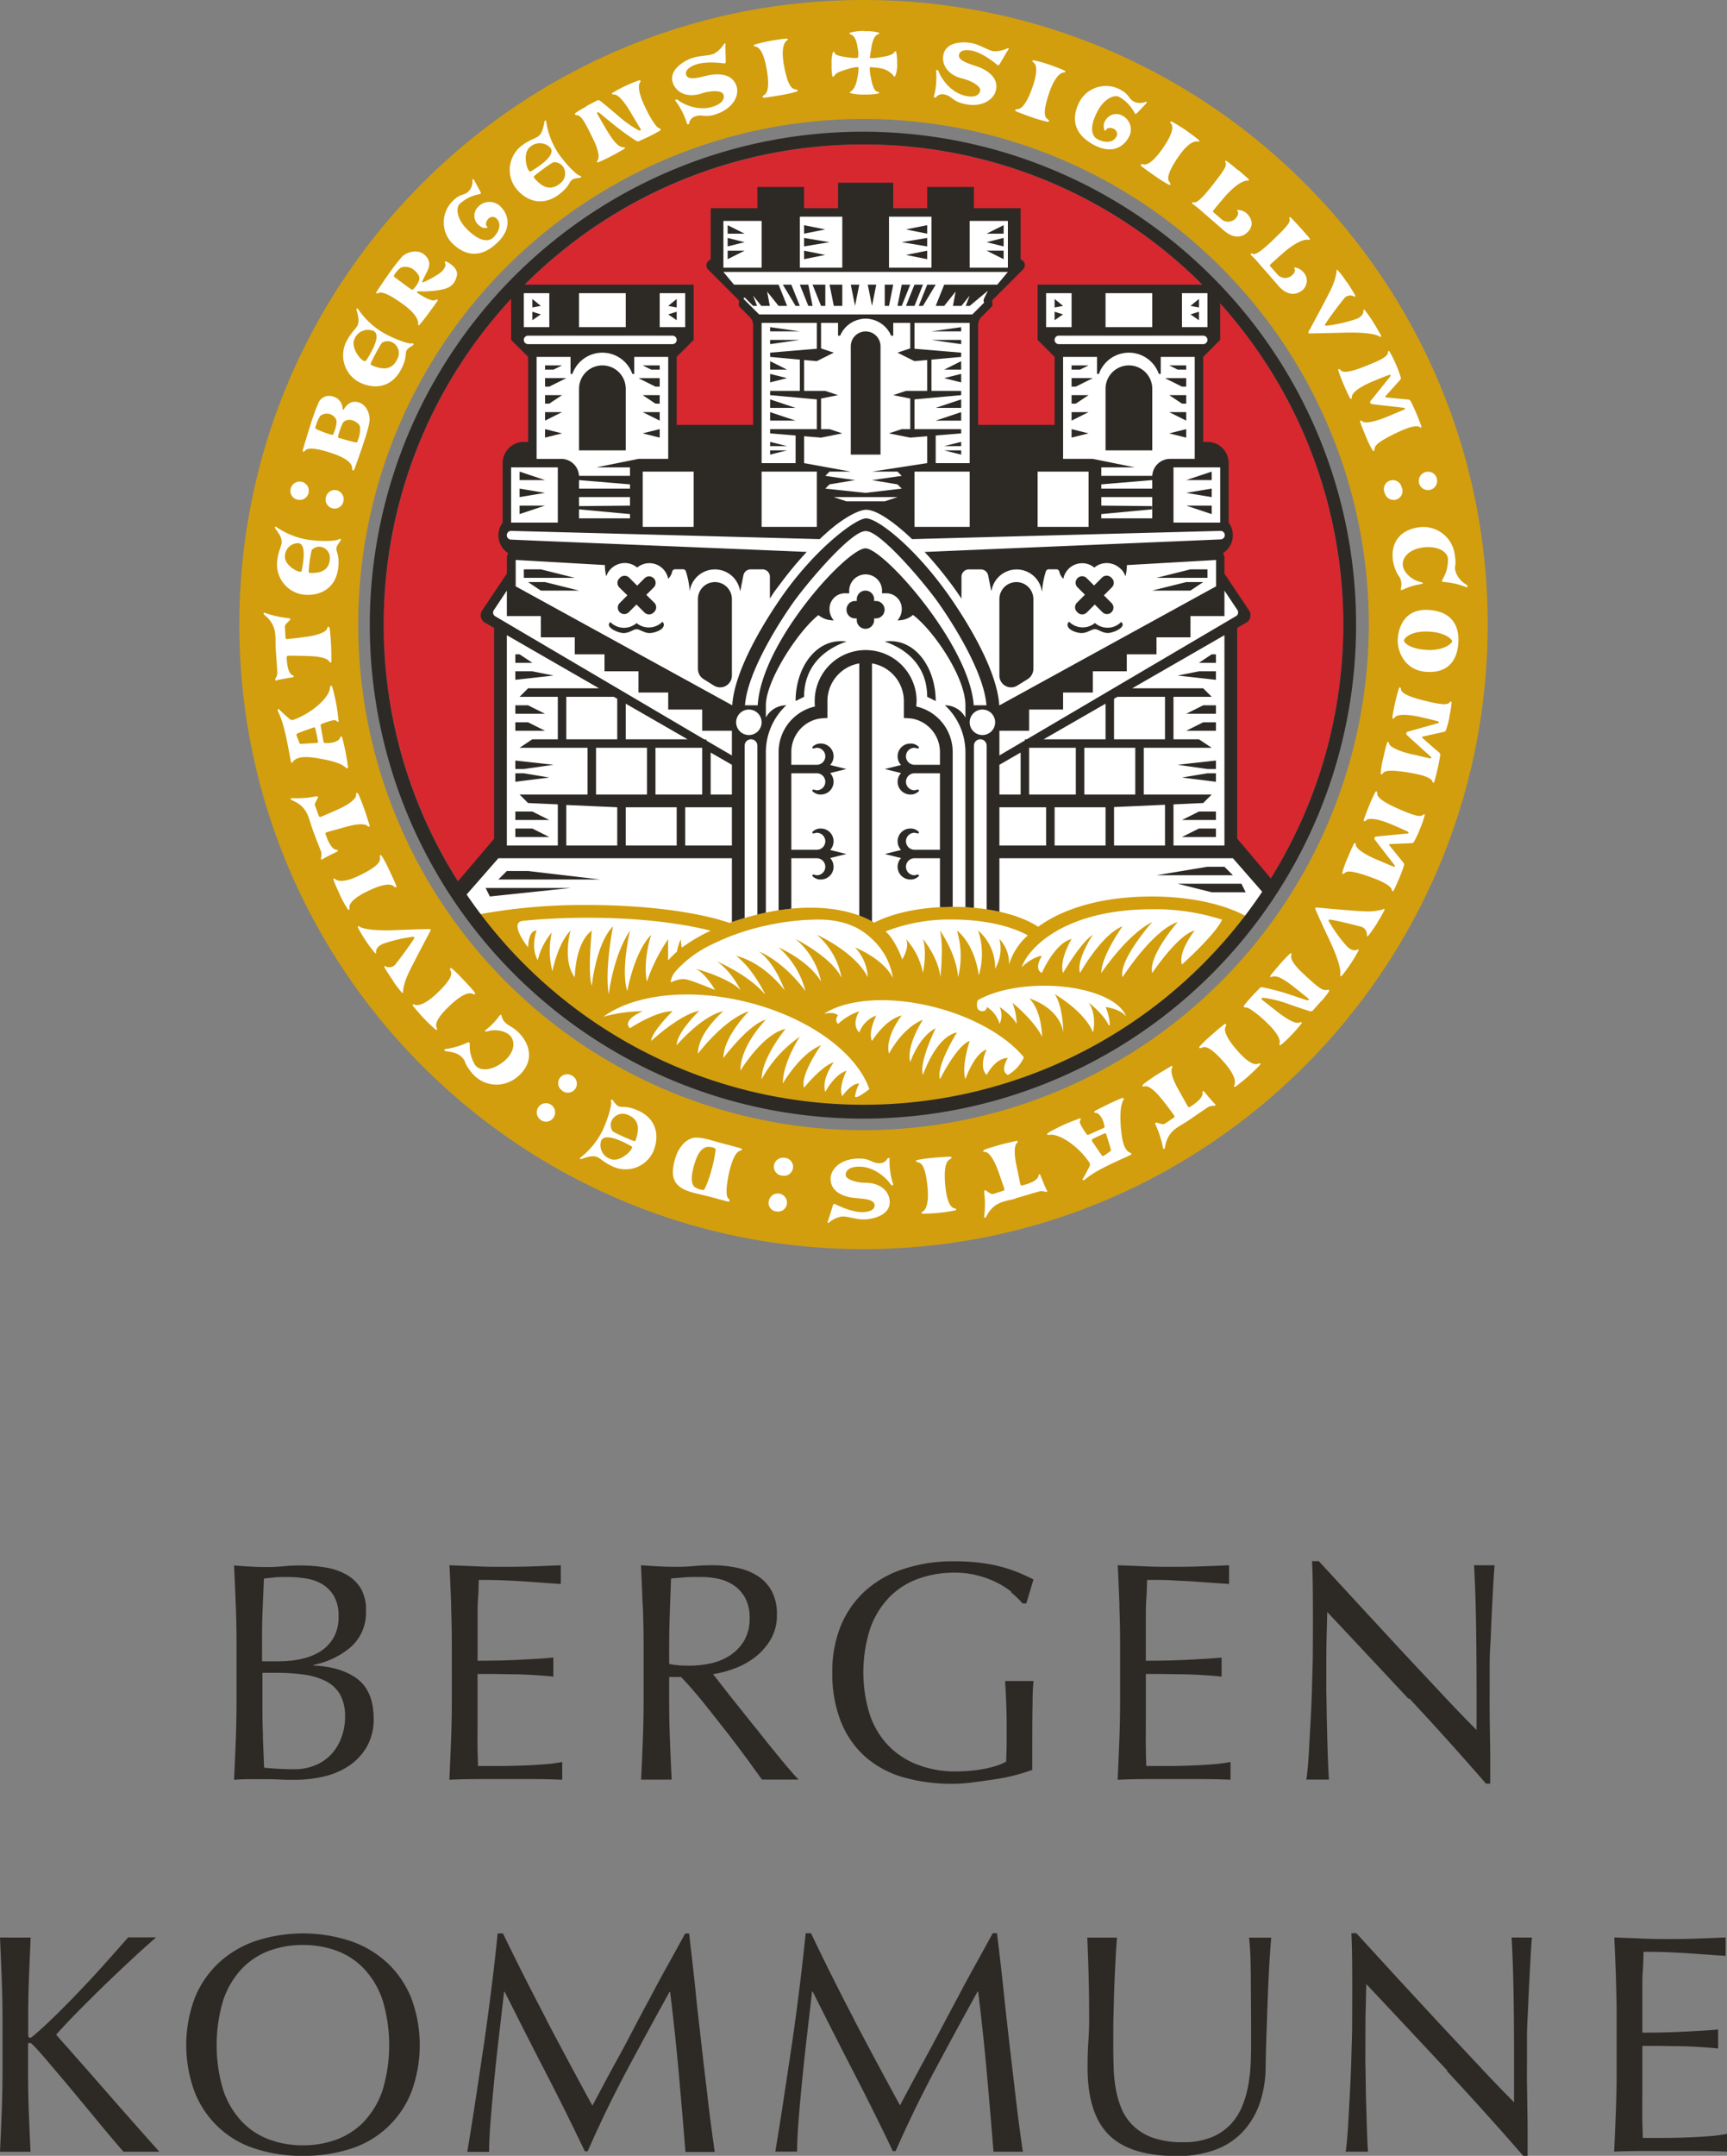 <svg xmlns="http://www.w3.org/2000/svg" viewBox="0 0 406.73 507.39"><rect x="0" y="0" width="406.73" height="507.39" fill="#808080" stroke="none"/><defs><style>.cls-1{fill:#2d2a26;}.cls-2{fill:#d7282f;}.cls-3{fill:#fff;}.cls-4{fill:#d29e0e;}</style></defs><g id="Layer_2" data-name="Layer 2"><g id="Vanlig"><g id="Logo-PMS-hoyde-Bergenkommune"><path id="Bergen_kommune" data-name="Bergen kommune" class="cls-1" d="M55.53,377.85c-.12-3.13-.26-6.27-.4-9.4,1.27.1,2.57.18,3.89.26s2.62.11,3.89.11,2.57-.06,3.9-.19,2.61-.18,3.88-.18a35.07,35.07,0,0,1,6,.48,14.74,14.74,0,0,1,4.92,1.69,9.2,9.2,0,0,1,3.38,3.26A9.78,9.78,0,0,1,86.19,379a10.87,10.87,0,0,1-3.42,8.52,19.34,19.34,0,0,1-8.92,4.33V392q6.54.3,10.32,3.16T88,404.36a13.07,13.07,0,0,1-1.69,6.9,13.59,13.59,0,0,1-4.4,4.52,18,18,0,0,1-6,2.42,30.71,30.71,0,0,1-6.5.7c-1.17,0-2.36,0-3.56-.07s-2.39-.08-3.56-.08H58.69c-1.2,0-2.39.05-3.56.15.14-3.13.28-6.26.4-9.36s.18-6.28.18-9.52V387.4c0-3.23-.05-6.42-.18-9.55M70.8,390.48a13.77,13.77,0,0,0,4.52-1.73,9.22,9.22,0,0,0,3.19-3.23,9.66,9.66,0,0,0,1.22-5.1,9.18,9.18,0,0,0-1.1-4.81,8.1,8.1,0,0,0-2.79-2.79A10.75,10.75,0,0,0,72,371.5a27.79,27.79,0,0,0-4.26-.33c-1.27,0-2.35,0-3.23.11s-1.67.16-2.35.25q-.15,3.53-.3,7t-.14,7V391h4a25.72,25.72,0,0,0,5.1-.51m-8.92,18.14q.15,3.67.3,7.41c.93.1,2,.19,3.3.26s2.57.11,3.89.11a12.78,12.78,0,0,0,4.52-.81,10.56,10.56,0,0,0,3.78-2.38,11.38,11.38,0,0,0,2.57-3.9,13.58,13.58,0,0,0,1-5.25,10.42,10.42,0,0,0-1.13-5.17,8,8,0,0,0-3.27-3.16,15.77,15.77,0,0,0-5.1-1.58,46.25,46.25,0,0,0-6.65-.44h-3.3v7.49c0,2.49,0,5,.14,7.42m44.28-30.77q.18,4.69.18,9.54V400q0,4.86-.18,9.52c-.12,3.1-.25,6.23-.4,9.36q3.38-.15,6.68-.15h13.33c2.18,0,4.36.05,6.57.15v-4.19a31.61,31.61,0,0,1-4.15.55c-1.59.13-3.28.22-5.06.29s-3.62.12-5.48.12h-5.14c0-.93-.08-2.3-.11-4.11s0-4.12,0-6.91v-7.27c0-.78,0-1.43,0-1.94s0-1,0-1.43l3.56,0,4.77.07c1.7,0,3.38.09,5.07.19s3.17.22,4.45.36v-4.48c-1.08.1-2.22.19-3.42.26l-3.93.22c-1.42.08-3,.14-4.7.19s-3.64.07-5.8.07c0-.93,0-2.3,0-4.11s0-3.67,0-5.59,0-3.42.11-4.84.13-2.91.18-4.48q3.6,0,6.17.11c1.71.08,3.29.16,4.74.26l4.11.29c1.29.1,2.73.2,4.29.29v-4.4c-2.2.1-4.38.18-6.53.26s-4.33.11-6.54.11-4.39,0-6.57-.11-4.37-.16-6.57-.26c.15,3.13.28,6.27.4,9.4m45.1.11q-.18-4.66-.4-9.51c1.42.1,2.81.18,4.19.26s2.76.11,4.18.11,2.81-.06,4.19-.19,2.76-.18,4.18-.18a27.82,27.82,0,0,1,5.87.59,14.44,14.44,0,0,1,4.89,1.94,9.81,9.81,0,0,1,3.3,3.56,11.32,11.32,0,0,1,1.21,5.51,11.17,11.17,0,0,1-1.58,6.06,14.75,14.75,0,0,1-3.85,4.19,18.68,18.68,0,0,1-4.88,2.56,24.38,24.38,0,0,1-4.74,1.22c.59.73,1.4,1.76,2.42,3.08s2.18,2.78,3.46,4.37,2.59,3.26,4,5,2.69,3.41,4,5,2.47,3.05,3.6,4.37,2,2.32,2.71,3h-8.66l-3.34-4.63c-1.5-2-3.15-4.26-5-6.61s-3.66-4.68-5.54-7-3.62-4.3-5.18-5.91h-2.79v5.36q0,4.84.18,9.55t.41,9.25h-7.2q.22-4.56.4-9.25c.12-3.14.19-6.32.19-9.55V387.47c0-3.23-.07-6.4-.19-9.51m8.45,14c.8.05,1.7.07,2.68.07a23.32,23.32,0,0,0,4.73-.51,13.64,13.64,0,0,0,4.52-1.8,10.71,10.71,0,0,0,3.41-3.45,10.11,10.11,0,0,0,1.36-5.47,9.5,9.5,0,0,0-1.06-4.74,8.52,8.52,0,0,0-2.76-3,10.54,10.54,0,0,0-3.67-1.5,19.32,19.32,0,0,0-3.89-.4c-1.71,0-3.13,0-4.26.11s-2.08.16-2.86.25c-.1,2.7-.2,5.36-.29,8s-.15,5.29-.15,7.93v4.18a14.63,14.63,0,0,0,2.24.3m78.23-17.19a20.15,20.15,0,0,1,2.76,2.65h.88l1.69-5.66c-.89-.44-1.89-.9-3-1.39a36,36,0,0,0-3.94-1.4,35.6,35.6,0,0,0-5.14-1.06,48.4,48.4,0,0,0-6.64-.41,37.21,37.21,0,0,0-11.79,1.77,25,25,0,0,0-9.07,5.14,23,23,0,0,0-5.8,8.26,28.45,28.45,0,0,0-2,11.12,30.36,30.36,0,0,0,2,11.39,21.89,21.89,0,0,0,5.65,8.22,23.1,23.1,0,0,0,8.93,4.89,40.92,40.92,0,0,0,11.78,1.57,36.25,36.25,0,0,0,4.74-.33c1.74-.22,3.47-.46,5.21-.73a44.86,44.86,0,0,0,4.92-1c1.54-.42,2.83-.82,3.86-1.21,0-1,0-2,0-3s0-2,0-3q0-6,.07-9.58c0-2.43.12-4.2.22-5.33h-6.69c.1,1.57.19,3.21.26,4.92s.11,3.43.11,5.15q0,2.26,0,4.47c0,1.47-.07,2.94-.11,4.41a11.19,11.19,0,0,1-2.32,1,25.08,25.08,0,0,1-2.93.73,31,31,0,0,1-3.27.44c-1.13.1-2.21.15-3.23.15a24.8,24.8,0,0,1-9.22-1.62,18.94,18.94,0,0,1-6.9-4.59,19.46,19.46,0,0,1-4.3-7.31,33.56,33.56,0,0,1,.18-20.22,20.27,20.27,0,0,1,4.56-7.35,18.09,18.09,0,0,1,6.83-4.29,25.15,25.15,0,0,1,8.48-1.4,21.1,21.1,0,0,1,5.25.63,22.7,22.7,0,0,1,4.48,1.61,20.57,20.57,0,0,1,3.67,2.31m25.37,3.09q.18,4.69.18,9.54V400q0,4.86-.18,9.52c-.12,3.1-.26,6.23-.4,9.36,2.25-.1,4.47-.15,6.68-.15h13.33c2.17,0,4.37.05,6.57.15v-4.19a31.61,31.61,0,0,1-4.15.55c-1.59.13-3.28.22-5.07.29s-3.61.12-5.47.12h-5.14c-.05-.93-.08-2.3-.11-4.11s0-4.12,0-6.91v-7.27c0-.78,0-1.43,0-1.94s0-1,0-1.43l3.56,0,4.78.07c1.68,0,3.37.09,5.06.19s3.17.22,4.44.36v-4.48c-1.08.1-2.21.19-3.41.26l-3.93.22c-1.42.08-3,.14-4.7.19s-3.65.07-5.8.07c0-.93,0-2.3,0-4.11s0-3.67,0-5.59,0-3.42.11-4.84.13-2.91.18-4.48c2.4,0,4.45,0,6.17.11s3.29.16,4.73.26l4.12.29c1.29.1,2.73.2,4.29.29v-4.4c-2.2.1-4.38.18-6.53.26s-4.34.11-6.54.11-4.39,0-6.57-.11-4.37-.16-6.57-.26c.14,3.13.28,6.27.4,9.4m68.32,22q9.54,10.25,18,20h1v-2.42c0-1.18,0-2.56,0-4.15s-.05-3.3-.07-5.14-.05-3.66-.07-5.47,0-3.55,0-5.21v-4.41c0-1.42,0-3.3.15-5.65s.21-4.75.33-7.2.24-4.75.36-6.91.23-3.76.33-4.84h-4.84q.36,6.46.47,13.77t.12,15v10q-3.39-3.39-7.9-8.19l-9.55-10.21q-5-5.4-10.13-10.95l-9.58-10.39H309q.15,2.5.19,7.57t0,12.11c0,1.62,0,3.46-.07,5.51s-.11,4.16-.18,6.32-.18,4.31-.3,6.46-.23,4.15-.33,6-.21,3.41-.33,4.73-.23,2.23-.33,2.72H313c-.05-.39-.1-1.14-.15-2.24s-.1-2.39-.15-3.86-.1-3.06-.14-4.77-.09-3.4-.11-5.07-.05-3.25-.08-4.77,0-2.79,0-3.82c0-4,0-7.09.07-9.4s.1-4.13.15-5.51q9.54,10.14,19.09,20.38M.4,497.19q-.18,4.69-.4,9.25H7.19c-.14-3-.28-6.12-.4-9.25s-.18-6.32-.18-9.55v-6.39c0-.29.12-.44.37-.44s.48.2.88.59q1.17,1.17,3.63,4.07C13.13,487.41,15,489.58,17,492s4.11,4.93,6.24,7.52,4.08,4.9,5.84,6.91h8.45q-6.26-7-12.31-13.92t-12-13.62q2-2.28,5-5.32t6.24-6.21q3.27-3.15,6.51-6.16t5.8-5.22H30.18q-2.57,2.94-5.36,6.06t-5.66,6.13q-2.85,3-5.69,5.8t-5.39,5c-.5.43-.84.66-1,.66s-.44-.2-.44-.59v-4q0-4.85.18-9.51c.12-3.11.26-6.28.4-9.51H0q.22,4.85.4,9.51c.12,3.11.19,6.28.19,9.51v12.63c0,3.23-.07,6.41-.19,9.55m45.48-27a23.24,23.24,0,0,1,5.65-8.26,24.39,24.39,0,0,1,8.71-5.14,35.85,35.85,0,0,1,22.25,0,24.34,24.34,0,0,1,8.7,5.14,23.24,23.24,0,0,1,5.65,8.26,31.65,31.65,0,0,1,0,22.25,22.64,22.64,0,0,1-14.35,13.29,35.92,35.92,0,0,1-11.17,1.65,35.57,35.57,0,0,1-11.08-1.65,22.62,22.62,0,0,1-14.36-13.29,31.65,31.65,0,0,1,0-22.25m44.24.59a20.1,20.1,0,0,0-4.29-7.34,17.24,17.24,0,0,0-6.46-4.31,23,23,0,0,0-8.05-1.39,22.65,22.65,0,0,0-8,1.39,17.08,17.08,0,0,0-6.46,4.31,20,20,0,0,0-4.3,7.34,36.8,36.8,0,0,0,0,21.07,20,20,0,0,0,4.3,7.34,16.94,16.94,0,0,0,6.46,4.3,22.43,22.43,0,0,0,8,1.4,22.73,22.73,0,0,0,8.05-1.4,17.09,17.09,0,0,0,6.46-4.3,20.1,20.1,0,0,0,4.29-7.34,36.8,36.8,0,0,0,0-21.07m38.58,4.51q-5.19-9.84-10.25-20.27H117.2q-.58,5.88-1.39,12.38t-1.76,13.18q-1,6.69-2,13.29t-2,12.56h5.14q0-2.94.37-7.53c.24-3.06.54-6.31.88-9.77s.72-6.95,1.14-10.5l1.14-9.87h.14q4.85,9.69,9.66,19t9.21,18.54h.67q4.4-10,9.28-19.13t10-18.39h.14q1.17,9.54,2,18.72t1.61,18.95h6.9c-.58-4.07-1.13-8.17-1.61-12.3s-1-8.32-1.47-12.56-1-8.54-1.43-12.92-1-8.92-1.51-13.63h-.95q-1.84,3.39-4,7.27t-4.29,7.94q-2.18,4-4.26,8t-3.93,7.31c-1.23,2.25-2.31,4.25-3.23,6s-1.65,3.08-2.13,4q-5.66-10.37-10.83-20.2m72.51,0Q196,465.46,191,455h-1.25q-.6,5.88-1.4,12.38t-1.76,13.18q-1,6.69-2,13.29t-2,12.56h5.13c0-2,.13-4.47.37-7.53s.54-6.31.88-9.77.73-6.95,1.14-10.5.8-6.84,1.14-9.87h.15q4.84,9.69,9.65,19t9.22,18.54h.66q4.41-10,9.29-19.13t10-18.39h.15q1.17,9.54,2,18.72t1.61,18.95h6.91q-.89-6.1-1.62-12.3t-1.47-12.56q-.74-6.34-1.43-12.92T234.8,455h-1q-1.84,3.39-4,7.27t-4.29,7.94c-1.45,2.69-2.86,5.35-4.26,8s-2.7,5.06-3.93,7.31-2.3,4.25-3.23,6-1.64,3.08-2.13,4q-5.65-10.37-10.83-20.2m93.45-11.53c0,3.78.07,9.13.07,16.09,0,1.51,0,3.18-.07,5a39.9,39.9,0,0,1-.52,5.43,24.87,24.87,0,0,1-1.43,5.22,14.16,14.16,0,0,1-2.75,4.4,13,13,0,0,1-4.52,3.09,17.37,17.37,0,0,1-6.79,1.17,20.81,20.81,0,0,1-6.9-1,12.93,12.93,0,0,1-4.63-2.72,12.12,12.12,0,0,1-2.83-4,21.68,21.68,0,0,1-1.43-4.85,35.51,35.51,0,0,1-.51-5.22c-.05-1.78-.08-3.51-.08-5.17,0-2.74,0-5.39.08-7.93s.12-4.92.22-7.13.19-4.17.29-5.91.2-3.14.29-4.22h-7q.15,3.3.29,8.08t.15,10.94c0,1.86-.06,3.68-.19,5.47s-.18,3.83-.18,6.13q0,10.8,5,15.79t16,5a25.69,25.69,0,0,0,8.85-1.4,16.73,16.73,0,0,0,6.5-4.11,18.6,18.6,0,0,0,4.08-6.6,26.72,26.72,0,0,0,1.5-8.81q.07-4.05.22-8.34c.1-2.87.2-5.65.3-8.37s.22-5.26.36-7.64.3-4.41.44-6.13h-5.21a76.56,76.56,0,0,1,.37,7.78m46.22,23.61q9.54,10.25,18,20h1V505c0-1.18,0-2.56,0-4.15s-.05-3.3-.07-5.14-.05-3.66-.08-5.47,0-3.55,0-5.21v-4.41c0-1.42,0-3.31.14-5.65s.21-4.75.34-7.2.24-4.75.36-6.91.23-3.76.33-4.84H356q.36,6.47.47,13.77t.11,15v10q-3.37-3.37-7.89-8.19t-9.55-10.2q-5-5.4-10.13-10.95L319.44,455h-1.18q.15,2.5.19,7.57t0,12.11c0,1.62,0,3.46-.07,5.51s-.11,4.16-.19,6.32-.17,4.31-.29,6.46-.23,4.15-.33,6-.21,3.41-.33,4.73-.23,2.23-.33,2.72h5.29c-.05-.39-.1-1.14-.15-2.24s-.1-2.39-.15-3.86-.09-3.06-.14-4.77-.09-3.4-.11-5.07-.05-3.25-.08-4.77,0-2.79,0-3.82c0-4,0-7.09.07-9.4s.09-4.13.15-5.51q9.54,10.14,19.09,20.38m39.67-22c.12,3.13.19,6.31.19,9.54v12.64c0,3.23-.07,6.4-.19,9.51s-.25,6.23-.4,9.36q3.38-.15,6.68-.15h13.33q3.27,0,6.57.15v-4.19a31.85,31.85,0,0,1-4.15.55c-1.59.13-3.28.22-5.06.29s-3.62.12-5.48.12H386.9c0-.93-.08-2.3-.11-4.11s0-4.12,0-6.91v-7.27c0-.78,0-1.43,0-1.94s0-1,0-1.43l3.56,0,4.78.07c1.69,0,3.37.09,5.06.19s3.17.22,4.45.36v-4.48c-1.08.1-2.22.19-3.42.26s-2.51.15-3.93.22-3,.14-4.7.19-3.64.07-5.8.07c0-.93,0-2.3,0-4.11s0-3.67,0-5.59,0-3.42.11-4.84.13-2.91.18-4.48q3.6,0,6.17.11c1.71.08,3.29.16,4.74.26l4.11.29c1.3.1,2.73.2,4.3.29V456c-2.21.1-4.39.18-6.54.26s-4.33.11-6.53.11-4.4,0-6.58-.11-4.37-.16-6.57-.26c.15,3.13.28,6.27.4,9.4"/><circle id="Bakgrunn" class="cls-2" cx="203.37" cy="147" r="113"/><path id="Hvit" class="cls-3" d="M203.37,262a114.68,114.68,0,0,1-96.26-52.15l10.26-12.12V147.2l-2.66-1.53a1,1,0,0,1-.48-.64,1,1,0,0,1,.15-.78l6-8.95v-4a.69.69,0,0,1,0-.25l.5-1.27-.69-.44a4,4,0,0,1-1-5.76l.19-1.6h0V109a4,4,0,0,1,4-4h2V83.59l-4-4V68h41V79.59l-4,4V101h20V76.55a3.72,3.72,0,0,0-1.1-2.65L175,71.59a1.74,1.74,0,0,0-.39-1.8l-7.08-7.08a.42.42,0,0,1-.12-.3.41.41,0,0,1,.29-.39l.71-.21V50h11V45h9v5h10V44h11v6h10V45h9v5h11V61.81l.7.21a.42.42,0,0,1,.3.39.43.43,0,0,1-.13.3l-7.08,7.08a1.7,1.7,0,0,0-.38,1.79l-2.32,2.32a3.82,3.82,0,0,0-1.09,2.65V101h20V83.59l-4-4V68h41V79.59l-4,4V105h2a4,4,0,0,1,4,4v14.35l.19.27a3.91,3.91,0,0,1,.81,2.38,4,4,0,0,1-1.86,3.36l-.69.45.5,1.26a.7.7,0,0,1,.05.25v4l6,8.95a1,1,0,0,1,.15.78,1,1,0,0,1-.48.64l-2.65,1.53v50.53l9.69,11.46A114.62,114.62,0,0,1,203.37,262Z"/><path id="Fjell" class="cls-4" d="M203.37,261a113.79,113.79,0,0,0,90.73-45c-5.08-3-13.36-5-22.73-5-12.66,0-21.42,3.16-26.87,7.12-4.28-2.82-11.69-4.69-20.13-4.69-7.44,0-14.08,1.45-18.49,3.73-5.37-3.24-14.46-4.81-26.07-2.25a65.37,65.37,0,0,0-8,2.31c-7.42-2.55-19.63-4.22-33.44-4.22a135.75,135.75,0,0,0-26.25,2.33A113.84,113.84,0,0,0,203.37,261Zm-2-3a10.07,10.07,0,0,1,1-3c-2,0-4,3-4,3-1-2,1-6,1-6-3,1-5,5-5,5-1-3,2-7,2-7-3,1-7,6-7,6-1-3,4-10,4-10-5,2-9,9-9,9,0-5,4-11,4-11a29.14,29.14,0,0,0-9,10c0-5,5.62-11.83,5.62-11.83-5.38,1.17-10.62,9.83-10.62,9.83,0-6,6-12,6-12-4,1-10,9-10,9,0-5,6-11,6-11-6,2-12,10-12,10,0-5,6-10,6-10-5,1-11,8-11,8,0-3,5.31-8.1,5.31-8.1-4.68.91-11.31,7.1-11.31,7.1,0-2,5-7,5-7-4,0-10,4-10,4-2-2,3-4,3-4a35.49,35.49,0,0,0-9.26,1.3c7.11-5.2,20-6.84,33.63-3.5,14.72,3.6,26,11.95,29,20.53C204.75,256.33,201.37,259,201.37,258ZM190,239.76l.54.35-.2-.11ZM237.37,253c-2-1,0-4,0-4-3,0-5,4-5,4-2-2,0-6,0-6-3,1-5,7-5,7-1-3,1-9,1-9-3,1-7,9-7,9-1-3,4-11,4-11-5,1-8,10-8,10-1-3,3-11,3-11-4,2-6,8-6,8-1-4,3-10,3-10-5,2-8,8-8,8-1-4,3-9,3-9-4,1-7,6-7,6-1-2,1-6,1-6a6.83,6.83,0,0,0-4,4c-2-2,0-5,0-5a14.09,14.09,0,0,0-5,3,1.39,1.39,0,0,1,0-2c-1-1-3.31-.39-3.31-.39,5.47-3.57,15.73-4.33,26.64-1.41,9.09,2.44,16.52,6.87,20.44,11.65A9,9,0,0,1,237.37,253Zm27.73-13.85h0c-1.27-1.7-4.72-2.15-4.72-2.15a12,12,0,0,1,1,4.24l-.22.13c-1.29-2.78-4.74-5.37-4.74-5.37,2,3,1,7,1,7-2-5-9-9-9-9,2,3,2,9,2,9-1-6-8-8-8-8,3,3,3,9,3,9-2-4-7-8-7-8a13.38,13.38,0,0,1,1,5c-1-2-4-4-4-4a4.83,4.83,0,0,1,0,4,6.93,6.93,0,0,0-3-4,1,1,0,0,1-1,1c-2,0-1.16-2.57-1.16-2.57,3.55-2.08,9.24-3.43,15.66-3.43,9.69,0,17.73,3.09,19.23,7.13ZM271.37,214a51.17,51.17,0,0,1,16.45,2.46c-1.54,3.46-9.45,10.54-9.45,10.54-1-3,3-8,3-8-4,1-10,10-10,10-1-4,6-12,6-12-6,2-13,13-13,13-1-4,7-13,7-13-6,3-12,12-12,12,0-4,5-11,5-11-5,2-10,11-10,11-1-3,3-9,3-9-3,2-7,9-7,9-1-3,2-8,2-8-4,1-7,8-7,8-2-1,0-4,0-4-1.32,0-3.71,1.51-4.76,2.69C242.11,223.18,250.66,214,271.37,214Zm-47,2.43c7.91,0,14.13,1.72,17.68,3.72a15.13,15.13,0,0,0-4.41,6.85,8.22,8.22,0,0,0-2.27-6,9.36,9.36,0,0,1-1,7,11.6,11.6,0,0,0-4-9,17.6,17.6,0,0,1,.15,10.55c-1.09-7.68-5.15-10.55-5.15-10.55a20.87,20.87,0,0,1,.27,11c-.4-5.65-4.27-11-4.27-11,.78,3.14.33,8.74.1,11-.46-4.65-4.1-9-4.1-9,1,3,0,8,0,8a16.85,16.85,0,0,0-4-8c.85,1.71-.49,4.15-.89,4.82a20.64,20.64,0,0,0-2.77-5.36,10.83,10.83,0,0,0-1.13-1.24A41.19,41.19,0,0,1,224.37,216.43Zm-43.92,1.41a58.13,58.13,0,0,1,12.26-1.41c8.56,0,12,3.89,13.66,5.57a15.78,15.78,0,0,1,3.93,8.2c-2.29-4.64-8.93-7.2-8.93-7.2a10.82,10.82,0,0,1,3,7c-3-6-12-10-12-10a17.28,17.28,0,0,1,5.83,10.19c-2.16-4.8-10.83-9.19-10.83-9.19a17.86,17.86,0,0,1,6,10c-3-5-10-8-10-8a20.11,20.11,0,0,1,6.32,10.25c-5.58-7.43-11-9.31-11-9.31,3.15,2.15,5.22,6.79,6.11,9.14-5.67-7.14-11.41-8.08-11.41-8.08,4,3,6.88,9.14,6.88,9.14-4.11-4.86-11.44-7.85-11.44-7.85,3.45,2.28,5.56,6.71,5.56,6.71-3-3-10.6-5-10.6-5,2.4,1.05,4.6,5,4.6,5s-4.8-2-6.65-2.46-3.83.85-3.8.59a4.92,4.92,0,0,1,1.33-2.71,26.77,26.77,0,0,1,8.41-6.15A54.9,54.9,0,0,1,180.45,217.84Zm-57.3-1.11c4.49-.45,9.58-.73,15.22-.73,12.62,0,22.49,1.39,29,3.05a39.11,39.11,0,0,0-6.79,4,9.55,9.55,0,0,1-.23-2,9.94,9.94,0,0,0-.91,2.94,19.4,19.4,0,0,0-2.09,2.05v-5a41.72,41.72,0,0,0-5,10c-1-5,1-11,1-11-3.89,3.88-5.52,12.69-5.61,13.21h0c-1.6-4.76.63-14.22.63-14.22-4,6-5,15-5,15-1-6,1-16,1-16-4,4-5,14-5,14-1-3,0-13,0-13-4,3-4,11-4,11-3-4-1-11-1-11-3,3-4.27,9.53-4.27,9.53a18.76,18.76,0,0,1-.14-9.08,15.59,15.59,0,0,0-3.32,6.51c-1.72-3.05-.27-7-.27-7-2,0-2,4-2,4S119.68,217.08,123.15,216.73Z"/><path id="Borg" class="cls-1" d="M199.37,143.5a2,2,0,0,1,2-2.05h.41v-.4a2,2,0,1,1,4.09,0v.4h.41a2.05,2.05,0,0,1,0,4.1h-.41v.4a2,2,0,1,1-4.09,0v-.4h-.41A2,2,0,0,1,199.37,143.5Zm16.43,22.78c0-.42.07-.85.07-1.28a12,12,0,0,0-24,0c0,.43,0,.86.06,1.28A11,11,0,0,0,183.37,177v37.25c1-.16,2-.29,3-.38V202h6a2,2,0,0,1,0,4c-.29,0-.69-.24-.93-.12a.21.21,0,0,0-.11.31,2.63,2.63,0,0,0,2,.81,3,3,0,0,0,2.18-5.05l3.82-.95-3.82-.95a3,3,0,0,0-2.18-5.05,2.63,2.63,0,0,0-2,.81.21.21,0,0,0,.11.31c.24.12.64-.12.93-.12a2,2,0,0,1,0,4h-6V182h6a2,2,0,0,1,0,4c-.29,0-.69-.24-.93-.12a.21.21,0,0,0-.11.31,2.63,2.63,0,0,0,2,.81,3,3,0,0,0,2.18-5.05l3.82-.95-3.82-.95a3,3,0,0,0-2.18-5.05,2.63,2.63,0,0,0-2,.81.21.21,0,0,0,.11.31c.24.12.64-.12.93-.12a2,2,0,0,1,0,4h-6v-3a8,8,0,0,1,6.26-7.81,13.11,13.11,0,0,1,2.24-.19v-4a9,9,0,0,1,7.5-8.86v59.35a21.9,21.9,0,0,1,3,1.38V156.14a9,9,0,0,1,7.5,8.86v4a13,13,0,0,1,2.23.19,8,8,0,0,1,6.27,7.81v3h-6a2,2,0,0,1,0-4c.28,0,.68.24.92.12a.21.21,0,0,0,.11-.31,2.62,2.62,0,0,0-2-.81,3,3,0,0,0-2.19,5.05l-3.81.95,3.81.95a3,3,0,0,0,2.19,5.05,2.62,2.62,0,0,0,2-.81.21.21,0,0,0-.11-.31c-.24-.12-.64.12-.92.12a2,2,0,0,1,0-4h6v18h-6a2,2,0,0,1,0-4c.28,0,.68.24.92.12a.21.21,0,0,0,.11-.31,2.62,2.62,0,0,0-2-.81,3,3,0,0,0-2.19,5.05l-3.81.95,3.81.95a3,3,0,0,0,2.19,5.05,2.62,2.62,0,0,0,2-.81.21.21,0,0,0-.11-.31c-.24-.12-.64.12-.92.12a2,2,0,0,1,0-4h6v11.51c1,0,2-.08,3-.08V177A11,11,0,0,0,215.8,166.28ZM284.37,181h2v-2l-9,1Zm-6,2,8,1v-2h-2Zm1-11h7v-2h-3Zm0-4h7v-2h-3Zm-1,29h8v-2h-4Zm0-4h8v-2h-4Zm-38.78-31.64,2.44-1.52a2.87,2.87,0,0,0,1.34-2.42V141a4,4,0,0,0-8,0v18A2.76,2.76,0,0,0,239.59,161.36ZM168.37,137a4,4,0,0,0-4,4v16.42a2.86,2.86,0,0,0,1.33,2.42l2.44,1.52a2.77,2.77,0,0,0,4.23-2.35V141A4,4,0,0,0,168.37,137Zm151,10a116.14,116.14,0,1,1-32.08-80h.08v.08A115.62,115.62,0,0,1,319.37,147Zm-32-75.58V80l-4,4v20h1a5,5,0,0,1,5,5v14a5,5,0,0,1-1.32,7.18l.2.5a1.67,1.67,0,0,1,.12.62V135l5.81,8.69a2,2,0,0,1-.66,2.85l-2.15,1.24v49.58l7.92,9.37A113,113,0,0,0,287.37,71.42ZM231.37,173a3,3,0,1,0-3-3A3,3,0,0,0,231.37,173Zm-2.05-7h3c-.62-8.19-8.58-20.21-11.1-23.81-3.38-4.85-13.83-17.19-17.26-17.19h-.15c-3.42,0-13.88,12.34-17.27,17.19-2.51,3.6-10.47,15.62-11.09,23.81h3c.88-15,21.05-36.94,25.38-36.94S228.38,151.89,229.32,166Zm-49.95,4a3,3,0,1,0-3,3A3,3,0,0,0,179.37,170Zm-60,29h12v-9.68l-7-.32-2-2h16V176h-16l3-2h6V164h-9l2-2h16.71l-21.71-12.5Zm46-23h-11v11h11Zm-13,11V176h-12v11h12Zm-19-13h12v-9.54l-.81-.46H133.37Zm28.57,0-14.57-8.38V174Zm-28.57,25h12V190l-12-.54Zm14,0h12v-9h-12Zm14,0h11v-9h-11Zm11-12v-7l-5-2.88V187Zm0-9.2V172h-7v-5h-8v-4h-7v-5h-8v-4h-7v-4h-8v-5h-8v-6l-3.07,4.62a1,1,0,0,0,.32,1.42l49.28,29h.47v.27Zm-52-54.8h11V110h-11v13Zm3-54v8h6V69Zm0,11a1,1,0,0,0,1,1h34a1,1,0,0,0,0-2h-34A1,1,0,0,0,123.37,80Zm24-3V69h-11v8Zm14-8h-6v8h6Zm13.7,1.29L178.78,74H229l2.77-2.77a1.18,1.18,0,0,1,0-1l.9-1.81L228.37,72h-.94l.94-2.42L226.43,72h-2l.63-3.37L222.37,72h-2l2-5h12.5l2.5-3h-67l2.5,3h10.5l2,5h-2l-2.7-3.37L181.3,72h-2l-1.94-2.42L178.3,72h-.93l-2-2ZM237.37,52h-9V63h9Zm-27-1h-1V63h10V51Zm-12,0h-10V63h10Zm-28,1V63h9V52Zm82,25V69h-6v8Zm-4,3a1,1,0,0,0,1,1h34a1,1,0,0,0,0-2h-34A1,1,0,0,0,248.37,80Zm23-3V69h-11v8Zm7-8v8h6V69Zm9,41h-11v13h11V110Zm-16,12v-5h-12v2l11.95.12v.76L259.37,121v1Zm0-9-12,1v1l12,0Zm-21-29v24h7l9.9,2h-7.9v2l12,0v.21a4.2,4.2,0,0,1,4.2-4.21h5.8V84h-8v4h-.45a7.48,7.48,0,0,0-14.11,0h-.44V84Zm0,27h-6v13h12V111Zm-61-2,11,2h-5l-1,1,7,1-6,1-1,1,9.5,1,8.5-1-1-1-6-1,7-1-1-1h-6l13-2v-6.33l-4,.33-5-1,3-1h2V93.8l-4-.8,3-1h5V84.73l-3,.27-4-2,3-1V76h-4v3h-.51a6.49,6.49,0,0,0-2.73-3.1,6,6,0,0,0-.56-.3l-.28-.11a5.54,5.54,0,0,0-.57-.21,3.34,3.34,0,0,0-.43-.1l-.47-.11a6.55,6.55,0,0,0-1.91,0l-.47.11a3.34,3.34,0,0,0-.43.1,5.54,5.54,0,0,0-.57.21l-.28.11c-.19.09-.37.19-.56.3a6.49,6.49,0,0,0-2.73,3.1h-.5V76h-4v6l3,1-4,2-3-.27V92h5l3,1-4,.8V101h2l3,1-5,1-4-.33Zm26,15h13V111h-13Zm-19-7,3,1h9l3-1Zm32-17V76h-13v6.08l11,.92v1l-7,.64V92h7v1l-11,1v7h11v1l-6,.5V109h8Zm-49,0v9h8v-6.5l-6-.5v-1h11V94l-11-1V92h7V84.64l-7-.64V83l11-.92V76h-13Zm0,11v13h13V111h-13Zm-16,0h-12v13h12Zm-15,3-12-1v2l12,0Zm-12,3v5h12v-1l-12-1.12v-.76l12-.12v-2Zm-10-33v24h5.79a4.21,4.21,0,0,1,4.21,4.21V112l12,0v-2h-7.91l9.91-2h7V84h-8v4h-.45a7.48,7.48,0,0,0-14.11,0h-.44V84Zm-7,42a1,1,0,0,0,.94,1l6.88.3L186,129.73l4,.17c-1.26,1.34-2.51,2.78-3.74,4.29l-.12.15c-.57.71-1.13,1.42-1.69,2.15l-.13.18c-.66.87-1.32,1.75-2,2.66l-1,1.55v-5.13a1.75,1.75,0,0,0-1.75-1.75H176.8a1.76,1.76,0,0,0-1.72,1.41l-.71,3.59-.09,0a6,6,0,0,0-11.86.22.64.64,0,0,1,0-.24,19.59,19.59,0,0,0-.87-4.46.72.72,0,0,0-.7-.54H159a.72.72,0,0,0-.7.58,3.29,3.29,0,0,1-.94,1.66,4.56,4.56,0,0,0-1.23-2.34,4.51,4.51,0,0,0-6.07-.3,4.51,4.51,0,0,0-3.68-1,4.68,4.68,0,0,0-2.6,1.39l0,0a4.5,4.5,0,0,0-1,1.68,11.89,11.89,0,0,1-.33-2.66l-21-1.2V138l51,28h0c.56-8.74,8.26-20.67,11.64-25.53,8.07-11.55,17.52-18.47,19.88-18.47,2.75,0,11.66,6.92,19.72,18.47,3.39,4.86,11.09,16.79,11.65,25.53h.06l51-28v-6.2l-21,1.2a12.22,12.22,0,0,1-.34,2.66,4.5,4.5,0,0,0-1-1.68l-.05,0a4.68,4.68,0,0,0-2.6-1.39,4.51,4.51,0,0,0-3.68,1,4.51,4.51,0,0,0-6.07.3,4.56,4.56,0,0,0-1.23,2.34,3.29,3.29,0,0,1-.94-1.66.72.72,0,0,0-.7-.58h-1.79a.72.72,0,0,0-.7.54,19.59,19.59,0,0,0-.86,4.46.65.65,0,0,1-.06.24,6,6,0,0,0-11.86-.22l-.08,0-.72-3.59a1.76,1.76,0,0,0-1.72-1.41h-2.81a1.75,1.75,0,0,0-1.75,1.75v5.13l-1.06-1.55c-.63-.91-1.29-1.79-1.95-2.66l-.13-.18c-.56-.73-1.12-1.44-1.69-2.15l-.12-.15c-1.23-1.51-2.48-2.95-3.74-4.29l4-.17,58.85-2.49,6.88-.3a1,1,0,0,0-.07-2l-6.9.18-2.87.08-8.44.22-54.4,1.46q-1.69-1.62-3.29-2.91c-3.06-2.49-5.75-4-7.51-4-1.55,0-4.51,1.49-7.66,4q-1.59,1.29-3.29,2.91l-54.4-1.46-8.44-.22-2.87-.08-6.9-.18A1,1,0,0,0,119.37,126Zm116,48v3.8l6-3.53V174h.46l49.28-29a1,1,0,0,0,.32-1.42L288.37,139v6h-8v5h-8v4h-7v4h-8v5h-7v4h-8v5h-7Zm39-10h-11.2l-.8.46V174h12Zm-7,12h-12v11h12Zm-14,11V176h-11v11Zm-13-9.88-5,2.88v7h5Zm20-3.12v-8.38L245.79,174Zm-25,25h11v-9h-11Zm13,0h12v-9h-12Zm14,0h12v-9.59l-12,.54Zm14,0h12V149.5L266.65,162h16.72l2,2h-9v10h6l3,2h-16v11h16l-2,2-7,.32Zm-73-165a112.65,112.65,0,0,0-79.81,33h39.81V80l-4,4v16h18V76.55a2.72,2.72,0,0,0-.81-1.94l-2.31-2.31a1,1,0,0,1-.24-1,.74.74,0,0,0-.15-.77l-7.08-7.08a1.37,1.37,0,0,1-.41-1,1.41,1.41,0,0,1,1-1.34V49h11V44h11v5h8V43h13v6h8V44h11v5h11V61.07a1.42,1.42,0,0,1,1,1.34,1.38,1.38,0,0,1-.42,1l-7.08,7.08a.74.74,0,0,0-.15.77,1,1,0,0,1-.24,1l-2.31,2.31a2.71,2.71,0,0,0-.8,1.94V100h18V84l-4-4V67h38.8A112.65,112.65,0,0,0,203.37,34Zm-113,113a112.41,112.41,0,0,0,17.49,60.41l8.51-10V147.78l-2.16-1.24a2,2,0,0,1-.66-2.85l5.82-8.69v-3.68a1.66,1.66,0,0,1,.11-.62l.2-.5a5,5,0,0,1-1.3-7.2h0V109a5,5,0,0,1,5-5h1V84l-4-4V70.33A112.58,112.58,0,0,0,90.37,147Zm206.89,62.88L290.37,202h-55v12.58c-1-.22-2-.4-3-.56V175.5a1.5,1.5,0,0,0-3,0v38.16c-.66-.06-1.33-.11-2-.15V177a15.09,15.09,0,0,0-4.82-11,5.46,5.46,0,0,1,4.82,2.89V166c0-6.6-7.48-17.6-12.35-21.27a5.36,5.36,0,0,1-3.65,1.27,3.9,3.9,0,0,0,1-2.5,3.65,3.65,0,0,0-3.87-3.86h-.77v-.78a3.87,3.87,0,0,0-7.73,0v.78h-.77a3.64,3.64,0,0,0-3.86,3.86,3.9,3.9,0,0,0,1,2.5,5.47,5.47,0,0,1-3.62-1.23c-4.86,3.84-12.38,15.44-12.38,21.23v2.89a5.43,5.43,0,0,1,4.81-2.89,15.1,15.1,0,0,0-4.81,11v37.8l-.56.11-1.44.35V175.5a1.5,1.5,0,0,0-3,0v40.56c-1,.3-2,.61-2.91.94h-.09V202h-55l-7.47,8.53a113,113,0,0,0,187.36-.65ZM288.37,204h-4l-12,2h18Zm4,4h-15l8,2h8Zm-15-49,9,1v-2h-4Zm5-3h4v-2h-1Zm-157,2h-4v2l9-1Zm-3-4h-1v2h4Zm8,26-9-1v2h2Zm-7,2h-2v2l8-1Zm1-12h-3v2h7Zm0-4h-3v2h7Zm-3,29v2h8l-4-2Zm4-4h-4v2h8Zm-6,14-2,2h24l-17-2Zm-5,4,1,2,19-2h-20Zm104-45,2,1c0-8-5-15-12-14C213.82,152.86,218.36,157,218.36,164Zm-19-13c-7-1-12,6-12,14l2-1C189.37,157,193.91,152.86,199.37,151Zm54.27-7,.15.16a1.54,1.54,0,0,0,2.16,0l1.88-1.88,1.8,1.8a1.51,1.51,0,0,0,2.15,0h0a1.51,1.51,0,0,0,0-2.15l-1.8-1.81,1.88-1.88a1.51,1.51,0,0,0,0-2.15l-.15-.16a1.54,1.54,0,0,0-2.16,0l-1.88,1.88-1.8-1.8a1.53,1.53,0,0,0-2.16,2.16l1.81,1.8-1.88,1.88A1.51,1.51,0,0,0,253.64,144Zm-105.89-3.88-1.8,1.81a1.51,1.51,0,0,0,0,2.15h0a1.51,1.51,0,0,0,2.15,0l1.8-1.8,1.88,1.88a1.54,1.54,0,0,0,2.16,0l.15-.16a1.51,1.51,0,0,0,0-2.15L152.21,140l1.81-1.8a1.53,1.53,0,0,0-2.16-2.16l-1.8,1.8-1.88-1.88a1.54,1.54,0,0,0-2.16,0l-.15.16a1.51,1.51,0,0,0,0,2.15Zm107,8.87a3.41,3.41,0,0,0,1.26-.25l1.28-.54a1.48,1.48,0,0,1,1.15,0l1.11.49a3.55,3.55,0,0,0,1.4.29c.93,0,3.46-.91,3.46-2a.79.79,0,0,0-.38-.57,4.51,4.51,0,0,1-6.16.22,4.53,4.53,0,0,1-6.08-.3,1,1,0,0,0-.38.65C251.37,148.38,253.85,149,254.71,149ZM156,146.35a4.53,4.53,0,0,1-6.08.3,4.51,4.51,0,0,1-6.16-.22.79.79,0,0,0-.37.57c0,1.09,2.52,2,3.45,2a3.55,3.55,0,0,0,1.4-.29l1.11-.49a1.48,1.48,0,0,1,1.15,0l1.28.54A3.41,3.41,0,0,0,153,149c.86,0,3.35-.62,3.35-2A1,1,0,0,0,156,146.35ZM283.37,137h-4l-8,2h9Zm1-3h-4l-8,2h12Zm-160,3,3,2h9l-8-2Zm3-3h-4v2h12Zm144-42.5a5.5,5.5,0,0,0-11,0V106h11Zm-64-10a3.5,3.5,0,0,0-7,0V107h7Zm72,21.5v-2l-4,1Zm-53,4v-1h-4Zm0-2v-1l-4,1Zm0-9V94l-6,2Zm0-6V88l-4,1Zm0-3V85l-4,2Zm0-6V80h-7Zm0-3V77l-7,1Zm0,21V97l-6,2Zm-104,12v2h6Zm0,8v2l6-2Zm0-4v2l6-1Zm163-2v-2l-6,2Zm0,8v-2h-6Zm0-4v-2l-6,1Zm-104-11v1l4-1Zm0-2v1h4Zm0-10v2h6Zm0-6v2l4-1Zm0-3v2h4Zm-10-32v2h4Zm0,6v2l4-2Zm0-3v2l4-1Zm18-3v2l5-1Zm0,8,5-1-5-1Zm0-3,6-1-6-1Zm13,9h-2l1,5Zm-4,5V67h-3l1,5Zm-4,0V67h-3l2,5Zm-3,0-1-5h-2l2,5Zm-3,0-2-5h-2l3,5Zm18-5h-2l1,5Zm4,0h-2v5h1Zm4,0h-2l-1,5h1Zm1,5,2-5h-2l-2,5Zm2,0,3-5h-2l-2,5Zm1-19-5,1,5,1Zm0,8V59l-5,1Zm0-5-6,1,6,1Zm18-3-4,2h4Zm0,6h-4l4,2Zm0-3-4,1,4,1Zm-55,24v1l7-1Zm0-3v1h7Zm0,20v2h6Zm98,2V97h-4Zm-1-4h1V93h-4Zm1-4V89h-5l4,2Zm0-4V86h-4l2,1Zm-23,15-4-1v2Zm-4-5v2l4-2Zm4-4h-4v2h1Zm1-4h-5v2h1Zm-1-3h-4v1h2Zm26-12.63-2,.63,2,1.37Zm0-3-2,1.63,2,.37Zm-34,5,2-1.37-2-.63Zm0-3,2-.37-2-1.63Zm-101,19.13a5.5,5.5,0,0,0-11,0V106h11Zm-15,10.5-4-1v2Zm-4-5v2l4-2Zm4-4h-4v2h1Zm1-4h-5v2h1Zm-1-3h-4v1h2Zm23,17v-2l-4,1Zm0-4V97h-4Zm-1-4h1V93h-4Zm1-4V89h-5l4,2Zm0-4V86h-4l2,1Zm-30-13.63v2l2-1.37Zm0-3v2l2-.37Zm34,3-2,.63,2,1.37Zm0-3-2,1.63,2,.37Z"/><path id="Gullfelt" class="cls-4" d="M203.37,0c-81.06,0-147,65.94-147,147s65.94,147,147,147,147-65.94,147-147S284.42,0,203.37,0Zm0,266a119,119,0,1,1,119-119A119.13,119.13,0,0,1,203.37,266Z"/><g id="Latin"><path class="cls-3" d="M105.12,61.58c-.29-.08-.44,0-.33.3s.35.67-.48,1.73-4.15,2.65-4.52,2.78-.44.07-.27-.31c1.09-2.45,2.61-4,.58-6-1.73-1.65-4.31-.68-5.33.25a42.34,42.34,0,0,0-3.24,4.17c-1.1,1.52-2.36,3.44-2.73,4s-.22.72.38.45,1.91-.1,5.65,2.59,3.66,4.29,3.65,4.64.08.53.34.25,1.47-1.79,2.17-2.76,1.7-2.32,2-2.78-.09-.46-.58-.23-2-.3-4.09-1.72c-.2-.13-.13-.32.14-.37a24.82,24.82,0,0,0,4.62-.24c2.21-.39,3.82-.73,4.5-3.36C108.07,63,105.41,61.68,105.12,61.58Zm-6.76,5.15a6.55,6.55,0,0,1-1,1.31c-.19.21-.34.16-.58,0-1.3-.85-3.47-2.57-3.74-2.73s-.35-.32-.13-.68A5.64,5.64,0,0,1,94.39,63a3.17,3.17,0,0,1,3.26.67C99.35,65.15,98.68,66.06,98.36,66.73Z"/><path class="cls-3" d="M84.41,94.68c-2.17-.63-3.23,1.37-3.41,1.61s-.3.21-.33-.14a3,3,0,0,0-2.37-2.86,2.75,2.75,0,0,0-3.21,1.32A50.13,50.13,0,0,0,73,100.38c-.64,2-1.61,5.23-1.69,5.61s.22.42.45.19.61-1.41,6.18.41,4.91,3.53,5,3.84.29.5.49.06,1.48-4.06,1.93-5.43,1.67-4.81,1.68-6.37S86.17,95.19,84.41,94.68Zm-5.87,7.43c-.05.16-.18.29-.49.2A21.47,21.47,0,0,1,74.52,101c-.27-.12-.31-.25-.17-.6a7.86,7.86,0,0,1,1.06-2.5,2.46,2.46,0,0,1,3.7.72C79.61,99.61,78.63,101.83,78.54,102.11Zm5.66,1.71c0,.26-.11.34-.39.3-1.24-.21-3.68-1-3.88-1a.33.33,0,0,1-.3-.46,15.68,15.68,0,0,1,1.17-3.22c1.41-1.51,3.81.07,4,1A7.37,7.37,0,0,1,84.2,103.82Z"/><path class="cls-3" d="M96.82,80.84c-.43.07-2.82-.52-6.3-2.37a18.6,18.6,0,0,1-6.13-5.64c-.29-.48-.52-.23-.37.29,1.2,4.28-.43,3.47-2.3,7a7.18,7.18,0,0,0,2.76,9.78c3.71,1.91,7.71,1.26,9.9-2.8s.1-4.19,2.62-5.67C97.6,81.07,97.54,80.73,96.82,80.84ZM85.59,84.9c-1-.52-3-3.28-2.1-5.12A3.43,3.43,0,0,1,88,77.9c2.15,1.14-1.47,6.45-1.74,6.91C86.07,85,85.92,85.07,85.59,84.9Zm8-.42C92.25,87.27,90,87,87.63,86c-.3-.12-.39-.24-.26-.59s2.21-4.5,2.72-4.83a2.58,2.58,0,0,1,2.33,0A2.87,2.87,0,0,1,93.58,84.48Z"/><path class="cls-3" d="M150.34,261.41c-4.07-1.84-4.19.19-5.84-2.22-.39-.58-.73-.48-.57.22.1.43-.32,2.85-1.92,6.45a18.52,18.52,0,0,1-5.2,6.51c-.46.32-.19.53.32.35,4.18-1.5,3.49.18,7.13,1.8a7.16,7.16,0,0,0,9.56-3.43C155.47,267.26,154.54,263.3,150.34,261.41Zm-1.57,8.92c-.45,1-3.06,3.25-5,2.45a3.43,3.43,0,0,1-2.19-4.32c1-2.22,6.54,1,7,1.26C148.87,269.84,148.92,270,148.77,270.33Zm1-2.11c-.1.3-.21.4-.56.3s-4.65-1.89-5-2.37a2.6,2.6,0,0,1-.18-2.33,2.89,2.89,0,0,1,3.81-1.44C150.67,263.52,150.53,265.83,149.74,268.22Z"/><path class="cls-3" d="M136.41,41.3c-.43-.12-2.33-1.69-4.67-4.85a18.5,18.5,0,0,1-3.09-7.74c-.06-.56-.37-.43-.46.1-.76,4.38-1.88,2.94-5.09,5.31a7.17,7.17,0,0,0-1.74,10c2.52,3.33,6.41,4.47,10.13,1.76s1.9-3.74,4.82-4C137,41.85,137.09,41.51,136.41,41.3Zm-11.89-1.19c-.66-.89-1.32-4.27.32-5.52a3.42,3.42,0,0,1,4.83.24c1.44,2-4.12,5.17-4.56,5.46C124.89,40.44,124.74,40.41,124.52,40.11Zm7.38,3.08c-2.4,1.94-4.34.68-6-1.19-.22-.24-.25-.38,0-.64s3.94-3.11,4.54-3.19a2.62,2.62,0,0,1,2.12,1A2.89,2.89,0,0,1,131.9,43.19Z"/><path class="cls-3" d="M79.65,127c-.39.23-2.82.54-6.73.09a18.58,18.58,0,0,1-7.76-3c-.45-.34-.57,0-.25.41,2.68,3.55.86,3.39.4,7.34a7.16,7.16,0,0,0,6.11,8.11c4.15.44,7.65-1.61,8.22-6.19.54-4.43-1.44-3.94.39-6.24C80.46,126.91,80.27,126.61,79.65,127Zm-8.58,7.26c0,.24-.16.32-.5.29-1-.12-3.64-1.78-3.46-3.65a3.1,3.1,0,0,1,3.16-3.06C72.46,128.06,71.14,133.76,71.07,134.23Zm2.05.61c-.29,0-.4-.07-.41-.41a28.21,28.21,0,0,1,.7-5,2.4,2.4,0,0,1,2-.78,2.63,2.63,0,0,1,2.27,2.93C77.45,134.38,75.41,134.88,73.12,134.84Z"/><path class="cls-3" d="M174.51,270.3c-.45-.17-2.58-.72-5-1.36-1.31-.34-4.83-1.58-6.48-1.07-2,.6-3.47,2.68-4.13,5.2-.74,2.85-.55,4.64.83,5.94,1.21,1.12,2.77,1.57,6,2.3,1.5.33,5.33,1.44,5.71,1.49s.53-.31.2-.6-1-1,0-5.89c1.21-5.34,2.39-5.33,2.73-5.49S175,270.47,174.51,270.3Zm-6.93,5a25.77,25.77,0,0,1-1.6,4.47.47.47,0,0,1-.57.3,4.86,4.86,0,0,1-1.89-.74c-.52-.58-1-1.7-.08-5s2-4.09,3-4.38a3.62,3.62,0,0,1,1.68.2c.33.08.38.24.42.5A33.15,33.15,0,0,1,167.58,275.31Z"/><path class="cls-3" d="M81.44,177.26c-.16-.85-.72-3.28-.84-3.65s-.46-.36-.49,0-.91,1.37-3.47,1.27c-.31,0-.41-.1-.47-.38s-.56-3.26-.62-3.55-.08-.45.23-.58c3.13-1.19,3.26-.86,3.5-.66s.55.34.46-.13-.2-2.07-.5-3.67a43.35,43.35,0,0,0-1-4.26c-.21-.54-.53-.19-.53.3s-.6,2.51-4,5a19.19,19.19,0,0,1-4.66,2.49,1,1,0,0,1-.82-.19c-.17-.16-2.16-1.88-2.42-2.23s-.52,0-.3.5c1.43,2.9,2,6.55,3,11.7.07.37.31.38.54,0,1.09-1.53,4.54-1,6.33-.66,4.9.83,5.79,1.89,6.07,2.13s.53.19.5-.2S81.6,178.11,81.44,177.26Zm-6.87-2.39c-.34,0-3.3.2-3.65.2s-.35,0-.46-.36-.46-1.18-.56-1.45-.14-.47.12-.62,3.39-1.27,3.62-1.35c.39-.15.51-.15.62.17s.54,2.59.6,2.87S74.91,174.86,74.57,174.87Z"/><path class="cls-3" d="M266.14,271.29c-1.74-.68-2-4.16-2.17-6-.37-4.95.45-6.07.61-6.4s.06-.55-.31-.44-2.27.94-3,1.3-3,1.48-3.34,1.69-.24.53.11.47,1.55.56,2.07,3.07c.06.3,0,.42-.26.54L256.51,267c-.26.13-.43.2-.62-.08-1.92-2.75-1.62-3-1.48-3.23s.19-.62-.25-.42-1.95.69-3.44,1.37-3.41,1.67-3.89,2-.06.56.42.45,2.57,0,5.81,2.67a18.48,18.48,0,0,1,3.54,3.92,1,1,0,0,1,0,.84c-.11.21-1.31,2.55-1.58,2.88s.17.5.55.18c2.48-2.09,5.88-3.54,10.64-5.72C266.57,271.68,266.52,271.45,266.14,271.29Zm-4.75-.26c-.29.19-1,.73-1.28.9s-.42.25-.62,0-2.05-3-2.19-3.18-.26-.46,0-.65,2.38-1.14,2.64-1.26.5-.18.6.15,1,3.15,1.06,3.49S261.67,270.85,261.39,271Z"/><path class="cls-3" d="M64.92,152.39c.15,2.44.32,4.5.38,5.55a2.53,2.53,0,0,1-.43,1.76c-.17.3,0,.58.32.42s3.23-.63,3.66-.7.51-.27-.08-.57c-.84-.44-1.19-2.24-1.25-4.11,0-.29.16-.4.4-.41s3.19,0,4.87.09c2.94.07,4.36.66,4.68,1.17s.61.49.57-.13c0-.38,0-2.55-.08-3.89s-.23-3.21-.31-3.59c-.13-.62-.43-.69-.63,0-.12.47-1.31,1.37-4.55,1.85-1.53.23-4.53.56-4.77.57s-.44,0-.46-.35-.12-2.11-.14-2.45a.92.92,0,0,1,.24-.69,11.46,11.46,0,0,1,.86-.87c.32-.3.17-.52-.27-.55a22.91,22.91,0,0,1-5.45-1.22c-.54-.22-.49.23-.17.49,3.09,2.51,2.47,5.14,2.61,7.59"/><path class="cls-3" d="M73.49,194.88c.84,2.3,1.6,4.22,2,5.21a2.48,2.48,0,0,1,.1,1.81c-.08.34.16.55.42.3s2.92-1.53,3.31-1.72.41-.4-.25-.52c-.93-.17-1.78-1.8-2.38-3.58-.09-.27,0-.42.27-.51s3.06-.86,4.69-1.31c2.83-.78,4.36-.62,4.82-.23s.72.3.51-.29c-.14-.36-.75-2.44-1.21-3.7s-1.14-3-1.33-3.35c-.3-.55-.61-.54-.58.22,0,.49-.86,1.69-3.83,3.09-1.4.66-4.18,1.84-4.41,1.92s-.42.1-.54-.21l-.84-2.3a.88.88,0,0,1,0-.73,8.52,8.52,0,0,1,.58-1.08c.21-.38,0-.54-.43-.46a22.71,22.71,0,0,1-5.57.41c-.58,0-.4.36,0,.52,3.67,1.51,3.85,4.21,4.69,6.51"/><path class="cls-3" d="M239.05,282.07c2.36-.67,4.33-1.27,5.35-1.56a2.48,2.48,0,0,1,1.8,0c.33.11.57-.11.34-.39s-1.3-3-1.47-3.43-.37-.45-.54.2c-.24.92-1.93,1.64-3.74,2.1-.28.08-.42-.08-.49-.31s-.63-3.11-1-4.77c-.56-2.88-.29-4.39.13-4.82s.36-.7-.24-.53c-.37.1-2.49.55-3.79.92s-3.08.91-3.43,1.07c-.58.26-.59.57.16.6.5,0,1.63,1,2.8,4.05.55,1.45,1.51,4.31,1.58,4.54s.07.43-.26.52L234,281a.83.83,0,0,1-.72-.1,8.4,8.4,0,0,1-1-.65c-.37-.25-.54-.05-.49.39a22.73,22.73,0,0,1,0,5.59c-.09.57.33.42.52.05,1.79-3.55,4.49-3.51,6.85-4.18"/><path class="cls-3" d="M279.57,263.93c2-1.36,3.73-2.55,4.61-3.14a2.58,2.58,0,0,1,1.73-.52c.34,0,.5-.27.2-.47s-2.17-2.48-2.46-2.81-.49-.31-.45.36c.06.94-1.33,2.16-2.91,3.15a.37.37,0,0,1-.56-.14c-.13-.2-1.56-2.77-2.38-4.24-1.42-2.57-1.62-4.1-1.36-4.64s.12-.77-.39-.42c-.32.21-2.2,1.29-3.32,2s-2.65,1.81-2.94,2.08c-.46.42-.38.71.35.52.47-.13,1.85.43,3.9,3,1,1.2,2.77,3.63,2.91,3.83s.2.39-.08.57l-2,1.36a.89.89,0,0,1-.72.14,9.21,9.21,0,0,1-1.19-.31c-.42-.12-.52.12-.34.52a23.08,23.08,0,0,1,1.71,5.32c.09.58.44.3.5-.1.61-3.93,3.2-4.73,5.23-6.09"/><path class="cls-3" d="M336.12,143.54c-5.9-.18-6.88,5-6.95,7.09s1.22,7.34,7.17,7.52,7.05-4.34,7.14-7.27C343.59,147.38,342,143.73,336.12,143.54Zm.14,9.42c-3.94-.12-5.62-1.61-5.6-2.19s1.56-2.26,5.59-2.13,5.75,1.81,5.74,2.29S340.19,153.09,336.26,153Z"/><path class="cls-3" d="M138.06,25.09a22.43,22.43,0,0,0-2.38,1.4c-.49.32-.33.55.17.61,1.08.14,1.82,1.47,3.8,5.53,1.9,3.89,1.25,4.86,1.07,5.12s-.18.58.23.42,1.7-.73,2.77-1.29,2.9-1.57,3.22-1.79.45-.39-.19-.43-1.64-.38-3.69-3.76c-.77-1.26-2.05-3.49-2.33-4s.05-.61.43-.33,2,1.67,4,3.25a55.07,55.07,0,0,0,4.6,3.28.84.84,0,0,0,1,0c.22-.12,1.44-.63,2.63-1.24a22.32,22.32,0,0,0,2-1.1c.38-.31.18-.47-.3-.65S153.21,28,151.84,25c-2-4.22-1.27-5.45-1.05-5.71s0-.49-.39-.34a28.77,28.77,0,0,0-2.78,1.13,33.1,33.1,0,0,0-3.26,1.7c-.53.35-.1.46.34.47s1.59.46,3.75,4.06c.76,1.28,2.13,3.58,2.39,4s-.14.55-.56.29a26.71,26.71,0,0,1-4.3-3c-1.44-1.27-4.38-3.68-4.64-3.86a.77.77,0,0,0-.9,0l-2.38,1.25"/><path class="cls-3" d="M311.17,235.66a24.12,24.12,0,0,0,1.71-2.16c.35-.47.11-.63-.38-.51-1.05.26-2.22-.72-5.53-3.79s-2.91-4.08-2.84-4.39c.1-.48-.05-.6-.37-.31s-1.32,1.29-2.12,2.2-2.14,2.51-2.36,2.83-.28.53.33.34,1.68-.25,4.8,2.17c1.17.91,3.17,2.52,3.61,2.88s.18.59-.28.47-2.5-.83-4.87-1.6a53.5,53.5,0,0,0-5.47-1.41.83.83,0,0,0-.9.38c-.17.19-1.13,1.11-2,2.11a18.48,18.48,0,0,0-1.48,1.75c-.25.42,0,.5.51.5s2.48,1.32,4.81,3.56c3.37,3.23,3.15,4.63,3,4.95s.15.47.48.18a27.08,27.08,0,0,0,2.19-2.06,36.19,36.19,0,0,0,2.44-2.76c.36-.52-.08-.47-.49-.31s-1.65.14-5-2.45c-1.17-.91-3.29-2.57-3.69-2.9s-.07-.57.42-.47a26.71,26.71,0,0,1,5.08,1.2c1.79.67,5.4,1.85,5.72,1.93a.77.77,0,0,0,.84-.31l1.77-2"/><path class="cls-3" d="M121.61,253.66c5.65-4.48,2.16-10.11-1.37-12.09-1.51-.85-1.92-1.66-2.06-2.29s-.34-.58-.84.18a15.62,15.62,0,0,1-2.56,2.64c-.67.54-1,.91.42.53s4-.09,5.11,1.34.77,3.92-1.79,5.95-5.39,2.31-6.58.8a8.63,8.63,0,0,1-1.32-4.83c0-.51-.11-.7-.53-.51a18.56,18.56,0,0,1-4.88,1.49c-.89,0-.64.5,0,.58s2.68.21,3.81,1.64c.89,1.13.07.86,2.13,3.46a7.5,7.5,0,0,0,10.43,1.11"/><path class="cls-3" d="M334,124.13c-7.11,1.14-6.83,7.76-4.72,11.21a3.53,3.53,0,0,1,.68,3c-.19.61,0,.68.82.26a15.48,15.48,0,0,1,3.52-1.06c.86-.13,1.32-.31-.1-.66s-3.51-1.87-3.8-3.67,1.24-3.8,4.46-4.32,5.84.63,6.14,2.52a8.63,8.63,0,0,1-1.21,4.86c-.27.44-.25.67.21.7a18.69,18.69,0,0,1,5,1.09c.8.39.8-.13.25-.52a5.46,5.46,0,0,1-2.52-3.3c-.23-1.42.36-.78-.17-4.05a7.48,7.48,0,0,0-8.55-6.07"/><path class="cls-3" d="M163,13.66c-2,.68-5.55,2.85-4.54,5.83.77,2.27,3.36,3.67,6.92,2.46,1.63-.55,4.58-.84,5,.3.27.82,0,2-2.39,2.83-3.82,1.3-7.58-.93-8.13-1.4s-1.21-.34-.51.43a17.48,17.48,0,0,1,2.39,4.81c.1.58.6.39.61-.15a2.09,2.09,0,0,1,1.4-1.39c1.65-.56,2.31.39,4.9-.5,4-1.34,5.56-4.41,4.8-6.64s-2.87-3-5.73-2.67c-1.86.23-5.58,1.75-6.11.05-.24-.74.21-1.62,2-2.33,2.56-1,6.51-.41,6.77-.39s.53.07.54-.34-.11-3.76-.06-4.08-.19-.4-.38-.08a6.51,6.51,0,0,1-2.13,2.12c-1.08.69-3.31.46-5.31,1.14"/><path class="cls-3" d="M229.15,10.22c-2.06-.48-6.22-.51-6.94,2.55-.55,2.34.92,4.89,4.57,5.75,1.68.39,4.33,1.71,4.06,2.88-.2.84-1.09,1.71-3.52,1.14-3.93-.92-5.94-4.8-6.16-5.49s-.85-.92-.66.1A17.75,17.75,0,0,1,220,22.5c-.22.53.31.64.6.19a2.05,2.05,0,0,1,1.92-.44c1.7.4,1.76,1.55,4.43,2.17,4.06,1,7-.81,7.58-3.1s-.83-4.08-3.44-5.3c-1.7-.79-5.67-1.46-5.22-3.19.19-.74,1-1.26,2.93-.92,2.7.49,5.73,3.1,5.94,3.25s.41.34.64,0,1.9-3.26,2.1-3.5.06-.43-.28-.26a6.76,6.76,0,0,1-2.92.67c-1.28,0-3.06-1.36-5.11-1.85"/><path class="cls-3" d="M203.37,287c2.11,0,6.17-.92,6.17-4.05,0-2.41-2-4.57-5.76-4.57-1.73,0-4.61-.67-4.61-1.86,0-.87.67-1.93,3.17-1.93,4,0,6.88,3.32,7.25,3.94s1,.71.62-.24a17.77,17.77,0,0,1-.72-5.33c.1-.58-.44-.56-.62-.05a2.11,2.11,0,0,1-1.78.87c-1.74,0-2.06-1.11-4.8-1.11-4.18,0-6.67,2.4-6.67,4.76s1.73,3.78,4.56,4.36c1.84.38,5.85.13,5.81,1.92,0,.77-.72,1.47-2.64,1.57-2.75.13-6.29-1.71-6.53-1.81s-.48-.24-.63.15-1.1,3.6-1.24,3.89,0,.43.33.19a6.52,6.52,0,0,1,2.69-1.32c1.25-.31,3.29.62,5.4.62"/><path class="cls-3" d="M203.63,7.28a12.25,12.25,0,0,0-3.22.36c-.38.05-.6.27.05.51.81.29,1.34,1.55,1.53,3.19a6,6,0,0,1,.1,2.21c-.07.07-.63.24-2.83-.1s-2.55-.63-2.69-1-.34-.43-.48.1a8,8,0,0,0-.24,2.54,13.28,13.28,0,0,0,.14,2.64c.1.53.29.39.58,0s.58-.72,2.78-1.39,2.76-.55,2.84-.48a10.31,10.31,0,0,1-.29,2.54c-.29,1.92-1.1,2.93-1.49,3.12s-.38.29.05.44a12.12,12.12,0,0,0,3.21.29,15.74,15.74,0,0,0,3-.2c.58-.09.48-.38-.1-.48s-1.15-1.39-1.44-3.21a10.1,10.1,0,0,1-.29-2.55,17.42,17.42,0,0,1,2.69.29,5.16,5.16,0,0,1,2.84,1.63c.19.39.33.48.52,0a6.34,6.34,0,0,0,.39-2.77,11.48,11.48,0,0,0-.2-2.61c0-.34-.24-.41-.5,0s-1.18.84-3.05,1.08a9.81,9.81,0,0,1-2.64.24c-.09-.09,0-.28.34-2.49s1-2.87,1.51-3.1.51-.31,0-.45a9.91,9.91,0,0,0-3.12-.27"/><path class="cls-3" d="M181.46,9.62a33.06,33.06,0,0,0-3.61.84c-.41.12-.46.42,0,.48s1.83.4,2.69,5.22c1,5.49-.34,6.06-.65,6.26-.47.33-.33.6.15.56s2.29-.31,3.89-.59a29.42,29.42,0,0,0,3.52-.78c.65-.21.5-.47-.05-.57s-1.77-.08-2.77-5.7c-.8-4.49.33-5.57.68-5.78s.35-.5-.18-.46c-.38,0-1.91.2-3.71.52"/><path class="cls-3" d="M80.06,210.66a30.61,30.61,0,0,0,1.79,3.24c.23.37.52.33.45-.16s-.11-1.87,4.3-4c5-2.42,5.92-1.31,6.2-1.08.44.37.66.16.49-.29s-.91-2.12-1.63-3.59A30.19,30.19,0,0,0,90,201.6c-.38-.57-.6-.36-.54.21s.4,1.72-4.74,4.21c-4.1,2-5.44,1.19-5.74.91s-.58-.2-.39.3.71,1.79,1.5,3.43"/><path class="cls-3" d="M99.82,239.68a35.89,35.89,0,0,0,2.67,2.55c.33.28.61.15.38-.29s-.66-1.75,2.91-5.11c4-3.82,5.24-3,5.58-2.9.54.23.68,0,.39-.42s-1.51-1.75-2.64-2.94a30.42,30.42,0,0,0-2.57-2.52c-.53-.42-.67-.15-.45.37s.9,1.52-3.25,5.43c-3.32,3.13-4.84,2.78-5.2,2.6s-.62,0-.29.4,1.21,1.5,2.47,2.83"/><path class="cls-3" d="M221.2,285.44a33.55,33.55,0,0,0,3.66-.54c.43-.08.5-.38,0-.48s-1.79-.55-2.24-5.43c-.52-5.55.84-6,1.16-6.18.5-.29.38-.57-.1-.57s-2.31.11-3.93.27a33.07,33.07,0,0,0-3.58.47c-.65.16-.53.44,0,.58s1.76.22,2.28,5.91c.43,4.54-.78,5.52-1.15,5.7s-.39.47.14.47c.38,0,1.93,0,3.74-.2"/><path class="cls-3" d="M294,253.29c1.37-1.2,2.36-2.25,2.66-2.57s.17-.6-.29-.39-1.77.59-5-3.1c-3.67-4.19-2.83-5.35-2.68-5.69.24-.53,0-.68-.42-.4s-1.8,1.44-3,2.52a31.64,31.64,0,0,0-2.61,2.48c-.44.51-.18.67.34.46s1.55-.85,5.31,3.45c3,3.44,2.6,4.94,2.41,5.3s-.05.61.38.3,1.54-1.15,2.92-2.36"/><path class="cls-3" d="M279.24,30.62c-1.5-1-2.77-1.73-3.15-1.94s-.63,0-.32.37,1,1.57-1.75,5.61c-3.15,4.59-4.49,4.07-4.85,4-.57-.11-.65.19-.29.5s1.85,1.38,3.19,2.31a31.9,31.9,0,0,0,3.05,1.92c.61.3.7,0,.37-.45s-1.21-1.29,2-6c2.58-3.76,4.14-3.73,4.54-3.63s.6-.11.19-.45-1.5-1.21-3-2.24"/><path class="cls-3" d="M247.12,15.22c-1.73-.59-3.14-.93-3.56-1s-.61.15-.2.45,1.4,1.24-.21,5.87c-1.82,5.26-3.24,5.12-3.61,5.15-.58.06-.58.36-.14.56s2.15.84,3.69,1.38a31.57,31.57,0,0,0,3.45,1c.66.13.67-.18.23-.53s-1.51-.93.36-6.33c1.49-4.3,3-4.7,3.41-4.71s.55-.27.07-.49-1.77-.76-3.49-1.36"/><path class="cls-3" d="M106.4,57.13c3.06,3.13,6.82,3.81,10.83-.12,3.43-3.36,2.48-6.53.7-8.35a3.66,3.66,0,0,0-5.3,0,2.93,2.93,0,0,0-.22,4c1,1,1.46,1,1.9,1s.65-.1.31-.44-.12-1.22.36-1.69a1.3,1.3,0,0,1,2-.05c1.24,1.27.48,3.16-.79,4.41s-3.54.77-6.26-2c-2.42-2.46-2.6-5-1.64-5.92a9.31,9.31,0,0,1,4.52-2.25c.5-.08.53-.16.33-.58s-1.22-2.28-1.46-2.7-.42-.36-.41.13a3.25,3.25,0,0,1-1,2.54c-1,.95-1.79.38-3.58,2.13a7.07,7.07,0,0,0-.27,9.94"/><path class="cls-3" d="M254.27,23.87c-2,3.86-1.54,7.65,3.43,10.28,4.24,2.23,7,.36,8.15-1.89a3.64,3.64,0,0,0-1.56-5.06,2.93,2.93,0,0,0-3.87,1,2.46,2.46,0,0,0-.39,2.13c.14.51.29.59.51.16s1.13-.49,1.73-.18a1.32,1.32,0,0,1,.64,1.87c-.83,1.57-2.86,1.42-4.43.58s-1.83-3.13,0-6.57c1.61-3.05,4-4,5.14-3.36a9.2,9.2,0,0,1,3.52,3.62c.24.45.32.45.66.13s1.8-1.86,2.12-2.22.22-.51-.24-.34a3.28,3.28,0,0,1-2.73-.17c-1.19-.62-.91-1.59-3.12-2.76a7.07,7.07,0,0,0-9.55,2.78"/><path class="cls-3" d="M306.3,53.66c-1.18-1.33-1.93-2.1-2.25-2.4s-.47-.14-.36.26c.25.86-.62,1.83-4.12,5.19s-4.22,3.18-4.61,3-.6.12-.1.54a24.34,24.34,0,0,1,1.76,1.91c.73.83,2.55,2.88,4.42,5.06s4,2.52,5.79,1a2.94,2.94,0,0,0,0-4.3,3.18,3.18,0,0,0-1.7-.93c-.33-.09-.41,0-.22.32s0,1.09-.92,1.72a2.41,2.41,0,0,1-3-.29l-1.77-2a.33.33,0,0,1,0-.53c.18-.16.33-.35,3-2.68s4.82-3.28,5.9-3.11c.41.06.5,0,.24-.38s-.88-1.07-2.06-2.4"/><path class="cls-3" d="M291.5,40c-1.35-1.15-2.2-1.81-2.56-2.06s-.49-.07-.32.3c.37.82-.36,1.9-3.36,5.71s-3.74,3.74-4.14,3.67-.58.2,0,.55a25,25,0,0,1,2,1.64c.84.72,2.92,2.5,5.08,4.4s4.34,1.94,5.87.15.21-3.57-.59-4.26a3.21,3.21,0,0,0-1.81-.69c-.34,0-.4.1-.18.35s.15,1.08-.67,1.83a2.4,2.4,0,0,1-3,.13l-2-1.73a.32.32,0,0,1,0-.52c.16-.18.27-.4,2.55-3.06s4.32-3.92,5.41-3.91c.42,0,.49-.08.19-.4s-1-.94-2.38-2.1"/><path class="cls-3" d="M92.55,230.87a24.55,24.55,0,0,0,2,2.63c.28.33.44.22.36-.24a13.62,13.62,0,0,1,1.17-3.93c.63-1.47,5.09-9.87,5.24-10.15s.21-.55-.35-.52-1.41,0-7.65.25-8.17-.49-8.6-.79-.54,0-.34.35a35.08,35.08,0,0,0,1.86,3.09,32.63,32.63,0,0,0,2,2.66c.23.26.36.19.33-.19s.2-1.31,1.62-1.89a34.9,34.9,0,0,1,7-1.65c.38,0,.51.1.29.47-.75,1.22-3.15,4.51-4.2,5.8a1.86,1.86,0,0,1-2.42.71c-.27-.16-.46-.09-.26.29s.81,1.4,2,3.11"/><path class="cls-3" d="M324.36,217.14a25.05,25.05,0,0,0,1.65-2.85c.2-.39,0-.49-.36-.24a13.41,13.41,0,0,1-4.07.45c-1.6,0-11.07-.86-11.4-.9s-.58,0-.33.53.51,1.31,3.2,7,2.7,7.72,2.61,8.22.17.52.45.19,1.26-1.59,2.12-2.92a31.3,31.3,0,0,0,1.69-2.85c.15-.31,0-.41-.31-.23s-1.28.32-2.36-.77A34,34,0,0,1,313,216.9c-.18-.34-.11-.51.32-.45,1.41.21,5.38,1.15,7,1.61a1.88,1.88,0,0,1,1.59,2c0,.32.1.46.37.13s1-1.28,2.11-3"/><path class="cls-3" d="M317.14,66.35a23.15,23.15,0,0,0-2-2.65c-.28-.33-.44-.22-.36.24a13.91,13.91,0,0,1-1.21,3.91c-.64,1.47-5.17,9.83-5.33,10.11s-.21.55.34.52,1.42,0,7.66-.18,8.17.57,8.59.87.55,0,.35-.35-1-1.79-1.84-3.11A31.83,31.83,0,0,0,321.43,73c-.22-.25-.36-.19-.33.2s-.21,1.3-1.64,1.86a33.75,33.75,0,0,1-7,1.59c-.39,0-.52-.1-.29-.47.76-1.21,3.19-4.48,4.25-5.75a1.86,1.86,0,0,1,2.42-.69c.28.16.47.09.27-.3s-.79-1.4-1.93-3.12"/><path class="cls-3" d="M334.45,195a21.8,21.8,0,0,0,1.06-3c.09-.4-.07-.48-.44-.18-.72.58-2.42,0-6.22-1.67-4.91-2.21-4.46-3.21-4.5-3.55s-.25-.53-.48-.1-.82,1.63-1.38,3-1.13,2.91-1.27,3.37.15.56.51.19c.63-.62,2.7-.4,5.89.93,2.08.88,3.48,1.51,3.86,1.72s.33.45-.1.48-6.77.65-7.32.71a.44.44,0,0,0-.29.68c.42.61,4.36,5.63,4.62,6s.06.47-.21.38c-.42-.13-1.24-.52-3.94-1.65s-4.87-2.56-4.93-3.42c0-.38-.21-.71-.44-.29s-.82,1.69-1.52,3.38a21.76,21.76,0,0,0-1.2,3.34c-.06.4,0,.52.51.17s1-.89,6.06.92,5,2.81,5.11,3.16.22.27.4,0,1.07-2.31,1.37-3,.95-2.41,1-2.74a.73.73,0,0,0-.12-.83c-.21-.24-3-3.73-3.19-3.94s-.21-.37.17-.4,4.61-.19,4.93-.22.37,0,.58-.27a22,22,0,0,0,1.44-3.05"/><path class="cls-3" d="M341.34,168.62a22.58,22.58,0,0,0,.52-3.18c0-.42-.16-.47-.47-.1-.6.7-2.37.46-6.42-.56-5.21-1.32-5-2.38-5.05-2.71s-.33-.47-.48,0-.52,1.75-.84,3.16-.61,3.06-.67,3.53.25.52.54.1c.51-.72,2.59-.87,6-.11,2.2.49,3.69.88,4.1,1s.41.38,0,.49-6.55,1.82-7.09,2a.45.45,0,0,0-.16.73c.51.52,5.27,4.77,5.6,5.09s.14.46-.15.42-1.31-.3-4.17-.94-5.23-1.67-5.44-2.5c-.09-.38-.34-.67-.49-.21s-.51,1.8-.9,3.58a22.44,22.44,0,0,0-.6,3.51c0,.4.09.51.53.07s.83-1,6.13-.15,5.46,1.89,5.58,2.22.27.23.39-.09.65-2.46.82-3.21.51-2.54.55-2.88,0-.59-.26-.79-3.64-3.15-3.83-3.33-.27-.33.09-.42,4.51-1,4.82-1.08.36-.07.53-.37a22.85,22.85,0,0,0,.87-3.25"/><path class="cls-3" d="M328.73,85.71a24.21,24.21,0,0,0-1.43-2.89c-.22-.35-.4-.28-.44.19-.08.92-1.66,1.76-5.55,3.27-5,2-5.41,1-5.68.74s-.55-.19-.41.27.6,1.73,1.16,3.06,1.28,2.84,1.51,3.27.5.28.5-.24c0-.88,1.6-2.21,4.78-3.56,2.08-.87,3.51-1.42,3.93-1.55s.55.08.27.41S323.1,94,322.76,94.4a.45.45,0,0,0,.29.69c.72.12,7.07.82,7.51.89s.38.28.13.42-1.24.52-3.94,1.66-5.23,1.68-5.88,1.13c-.3-.26-.67-.34-.53.11s.64,1.77,1.35,3.45a22.18,22.18,0,0,0,1.56,3.2c.24.31.36.36.47-.25s.06-1.34,4.9-3.69,5.54-1.63,5.83-1.44.35,0,.27-.3-.9-2.38-1.2-3.09-1.06-2.36-1.23-2.66-.36-.47-.68-.49-4.79-.45-5.05-.48-.41-.11-.17-.4,3.09-3.43,3.3-3.68.25-.26.21-.61a22.3,22.3,0,0,0-1.17-3.15"/><path class="cls-3" d="M68.47,115a2.09,2.09,0,0,0,1.5,2.58,2.16,2.16,0,1,0-1.5-2.58"/><path class="cls-3" d="M76.74,117.14a2.11,2.11,0,1,0,4.13.9,2.18,2.18,0,0,0-1.53-2.64,2.11,2.11,0,0,0-2.6,1.74"/><path class="cls-3" d="M127.27,263.53a2.1,2.1,0,0,0,3-.38,2.16,2.16,0,1,0-3,.38"/><path class="cls-3" d="M132.45,256.74a2.12,2.12,0,1,0,2.43-3.47,2.19,2.19,0,0,0-3,.4,2.11,2.11,0,0,0,.61,3.07"/><path class="cls-3" d="M182.89,285.13a2.09,2.09,0,0,0,2.43-1.73,2.16,2.16,0,0,0-4.27-.67,2,2,0,0,0,1.84,2.4"/><path class="cls-3" d="M184.26,276.7a2.12,2.12,0,1,0,.5-4.2,2.18,2.18,0,0,0-2.48,1.78,2.1,2.1,0,0,0,2,2.42"/><path class="cls-3" d="M338.38,112.6a2.1,2.1,0,0,0-2.58-1.51,2.16,2.16,0,1,0,2.58,1.51"/><path class="cls-3" d="M330.13,114.81a2.12,2.12,0,1,0-4,1.25,2.17,2.17,0,0,0,2.63,1.54,2.1,2.1,0,0,0,1.41-2.79"/></g></g></g></g></svg>